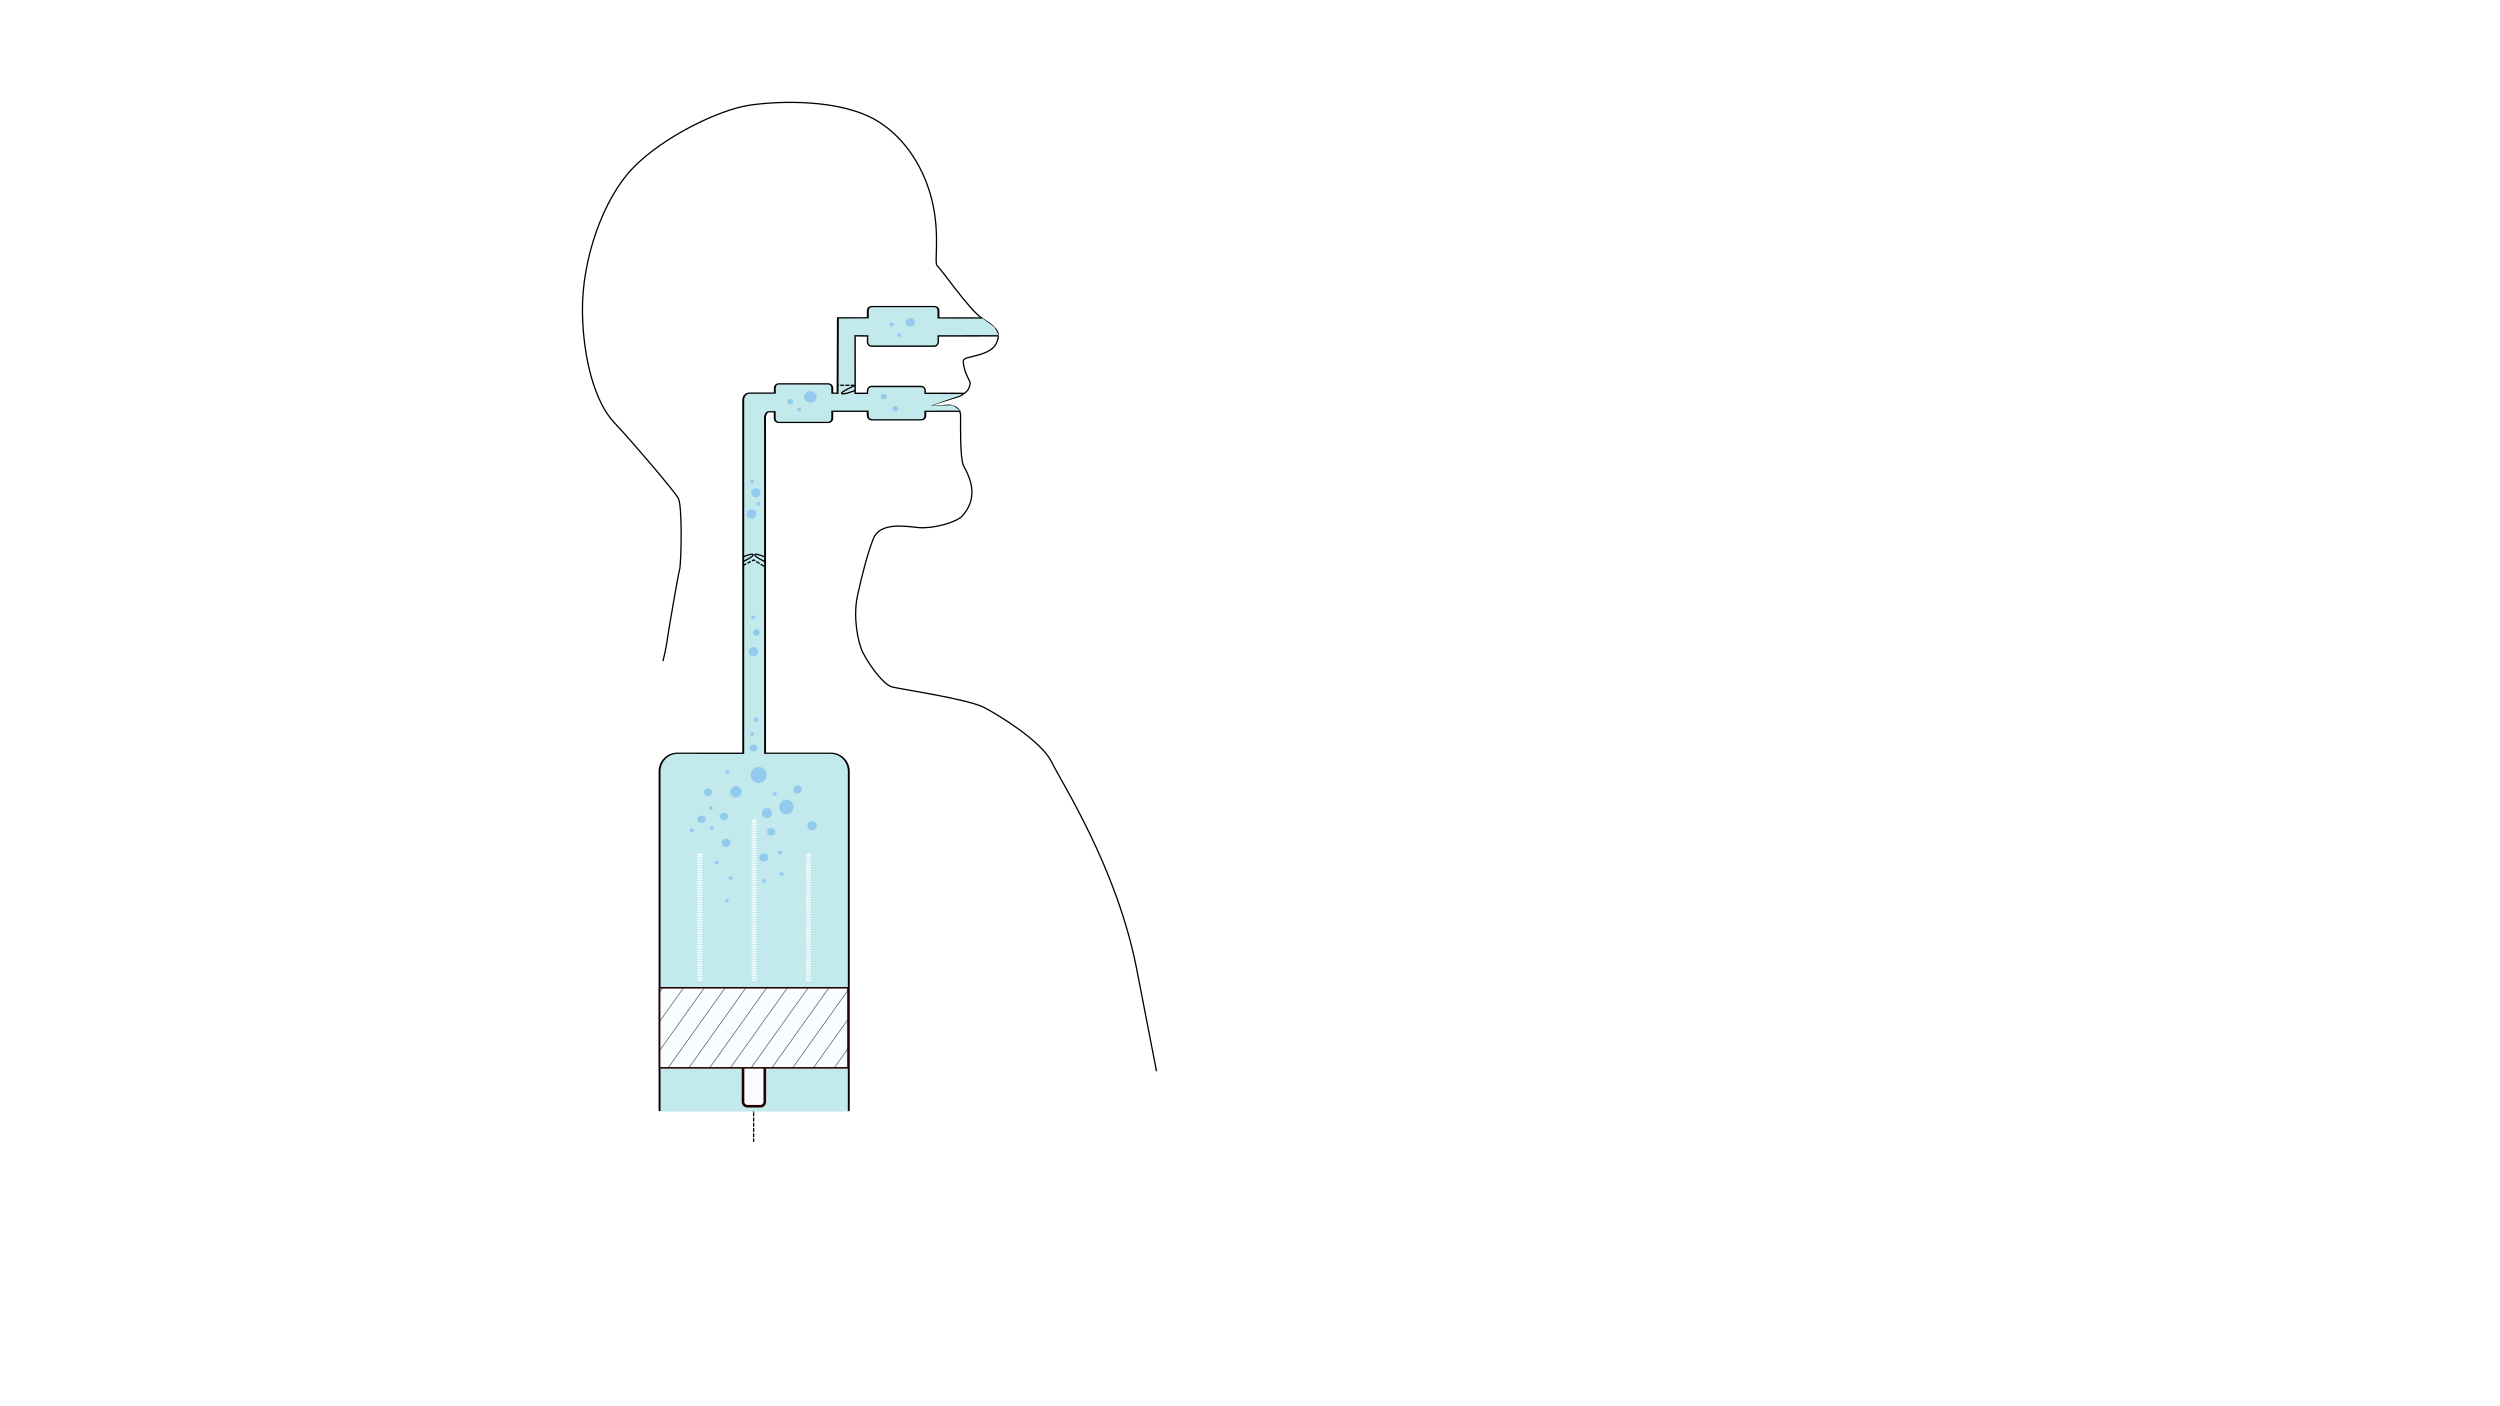 <?xml version="1.0" encoding="UTF-8" standalone="no"?>
<!-- Created with Inkscape (http://www.inkscape.org/) -->

<svg
   xmlns:osb="http://www.openswatchbook.org/uri/2009/osb"
   xmlns:dc="http://purl.org/dc/elements/1.1/"
   xmlns:cc="http://creativecommons.org/ns#"
   xmlns:rdf="http://www.w3.org/1999/02/22-rdf-syntax-ns#"
   xmlns:svg="http://www.w3.org/2000/svg"
   xmlns="http://www.w3.org/2000/svg"
   xmlns:xlink="http://www.w3.org/1999/xlink"
   xmlns:sodipodi="http://sodipodi.sourceforge.net/DTD/sodipodi-0.dtd"
   xmlns:inkscape="http://www.inkscape.org/namespaces/inkscape"
   version="1.1"
   id="svg911"
   width="1920"
   height="1080"
   viewBox="0 0 1920 1080"
   sodipodi:docname="tubes.svg"
   inkscape:version="0.92.3 (2405546, 2018-03-11)">
  <defs
     id="defs915">
    <marker
       inkscape:isstock="true"
       style="overflow:visible"
       id="marker1749"
       refX="0.0"
       refY="0.0"
       orient="auto"
       inkscape:stockid="EmptyTriangleOutS">
      <path
         transform="scale(0.2) translate(-3.0,0)"
         style="fill-rule:evenodd;fill:#ffffff;stroke:#ffffff;stroke-width:1pt;stroke-opacity:1"
         d="M 5.77,0.0 L -2.88,5.0 L -2.88,-5.0 L 5.77,0.0 z "
         id="path1747" />
    </marker>
    <marker
       inkscape:isstock="true"
       style="overflow:visible"
       id="marker1745"
       refX="0.0"
       refY="0.0"
       orient="auto"
       inkscape:stockid="EmptyTriangleOutS">
      <path
         transform="scale(0.2) translate(-3.0,0)"
         style="fill-rule:evenodd;fill:#ffffff;stroke:#ffffff;stroke-width:1pt;stroke-opacity:1"
         d="M 5.77,0.0 L -2.88,5.0 L -2.88,-5.0 L 5.77,0.0 z "
         id="path1743" />
    </marker>
    <marker
       inkscape:stockid="EmptyTriangleOutS"
       orient="auto"
       refY="0.0"
       refX="0.0"
       id="EmptyTriangleOutS"
       style="overflow:visible"
       inkscape:isstock="true"
       inkscape:collect="always">
      <path
         id="path1531"
         d="M 5.77,0.0 L -2.88,5.0 L -2.88,-5.0 L 5.77,0.0 z "
         style="fill-rule:evenodd;fill:#ffffff;stroke:#ffffff;stroke-width:1pt;stroke-opacity:1"
         transform="scale(0.2) translate(-3.0,0)" />
    </marker>
    <marker
       inkscape:isstock="true"
       id="marker1739"
       refX="5.0"
       refY="3.0"
       orient="auto-start-reverse"
       inkscape:stockid="ExperimentalArrow">
      <path
         style="fill:context-stroke;stroke:#000000;stroke-opacity:1"
         d="m 10,3 -10,3 0,-6 z"
         id="path1737" />
    </marker>
    <marker
       inkscape:isstock="true"
       id="marker1735"
       refX="5.0"
       refY="3.0"
       orient="auto-start-reverse"
       inkscape:stockid="ExperimentalArrow">
      <path
         style="fill:context-stroke;stroke:#000000;stroke-opacity:1"
         d="m 10,3 -10,3 0,-6 z"
         id="path1733" />
    </marker>
    <marker
       inkscape:isstock="true"
       style="overflow:visible"
       id="marker1729"
       refX="0.0"
       refY="0.0"
       orient="auto"
       inkscape:stockid="EmptyTriangleOutM">
      <path
         transform="scale(0.4) translate(-4.5,0)"
         style="fill-rule:evenodd;fill:#ffffff;stroke:#000000;stroke-width:1pt;stroke-opacity:1"
         d="M 5.77,0.0 L -2.88,5.0 L -2.88,-5.0 L 5.77,0.0 z "
         id="path1727" />
    </marker>
    <marker
       inkscape:isstock="true"
       style="overflow:visible"
       id="marker1725"
       refX="0.0"
       refY="0.0"
       orient="auto"
       inkscape:stockid="EmptyTriangleOutM">
      <path
         transform="scale(0.4) translate(-4.5,0)"
         style="fill-rule:evenodd;fill:#ffffff;stroke:#000000;stroke-width:1pt;stroke-opacity:1"
         d="M 5.77,0.0 L -2.88,5.0 L -2.88,-5.0 L 5.77,0.0 z "
         id="path1723" />
    </marker>
    <marker
       inkscape:isstock="true"
       style="overflow:visible"
       id="marker1719"
       refX="0.0"
       refY="0.0"
       orient="auto"
       inkscape:stockid="Arrow1Mstart">
      <path
         transform="scale(0.4) translate(10,0)"
         style="fill-rule:evenodd;stroke:#000000;stroke-width:1pt;stroke-opacity:1;fill:#000000;fill-opacity:1"
         d="M 0.0,0.0 L 5.0,-5.0 L -12.5,0.0 L 5.0,5.0 L 0.0,0.0 z "
         id="path1717" />
    </marker>
    <marker
       inkscape:isstock="true"
       style="overflow:visible"
       id="marker1715"
       refX="0.0"
       refY="0.0"
       orient="auto"
       inkscape:stockid="Arrow1Mstart">
      <path
         transform="scale(0.4) translate(10,0)"
         style="fill-rule:evenodd;stroke:#000000;stroke-width:1pt;stroke-opacity:1;fill:#000000;fill-opacity:1"
         d="M 0.0,0.0 L 5.0,-5.0 L -12.5,0.0 L 5.0,5.0 L 0.0,0.0 z "
         id="path1713" />
    </marker>
    <marker
       inkscape:isstock="true"
       style="overflow:visible"
       id="marker1708"
       refX="0.0"
       refY="0.0"
       orient="auto"
       inkscape:stockid="Tail">
      <g
         style="stroke:#000000;stroke-opacity:1;fill:#000000;fill-opacity:1"
         transform="scale(-1.2)"
         id="g1706">
        <path
           style="fill:#000000;fill-rule:evenodd;stroke:#000000;stroke-width:0.8;stroke-linecap:round;stroke-opacity:1;fill-opacity:1"
           d="M -3.805,-3.959 L 0.544,0"
           id="path1694" />
        <path
           style="fill:#000000;fill-rule:evenodd;stroke:#000000;stroke-width:0.8;stroke-linecap:round;stroke-opacity:1;fill-opacity:1"
           d="M -1.287,-3.959 L 3.062,0"
           id="path1696" />
        <path
           style="fill:#000000;fill-rule:evenodd;stroke:#000000;stroke-width:0.8;stroke-linecap:round;stroke-opacity:1;fill-opacity:1"
           d="M 1.305,-3.959 L 5.654,0"
           id="path1698" />
        <path
           style="fill:#000000;fill-rule:evenodd;stroke:#000000;stroke-width:0.8;stroke-linecap:round;stroke-opacity:1;fill-opacity:1"
           d="M -3.805,4.178 L 0.544,0.22"
           id="path1700" />
        <path
           style="fill:#000000;fill-rule:evenodd;stroke:#000000;stroke-width:0.8;stroke-linecap:round;stroke-opacity:1;fill-opacity:1"
           d="M -1.287,4.178 L 3.062,0.22"
           id="path1702" />
        <path
           style="fill:#000000;fill-rule:evenodd;stroke:#000000;stroke-width:0.8;stroke-linecap:round;stroke-opacity:1;fill-opacity:1"
           d="M 1.305,4.178 L 5.654,0.22"
           id="path1704" />
      </g>
    </marker>
    <marker
       inkscape:isstock="true"
       style="overflow:visible"
       id="marker1660"
       refX="0.0"
       refY="0.0"
       orient="auto"
       inkscape:stockid="Tail">
      <g
         style="stroke:#000000;stroke-opacity:1;fill:#000000;fill-opacity:1"
         transform="scale(-1.2)"
         id="g1658">
        <path
           style="fill:#000000;fill-rule:evenodd;stroke:#000000;stroke-width:0.8;stroke-linecap:round;stroke-opacity:1;fill-opacity:1"
           d="M -3.805,-3.959 L 0.544,0"
           id="path1646" />
        <path
           style="fill:#000000;fill-rule:evenodd;stroke:#000000;stroke-width:0.8;stroke-linecap:round;stroke-opacity:1;fill-opacity:1"
           d="M -1.287,-3.959 L 3.062,0"
           id="path1648" />
        <path
           style="fill:#000000;fill-rule:evenodd;stroke:#000000;stroke-width:0.8;stroke-linecap:round;stroke-opacity:1;fill-opacity:1"
           d="M 1.305,-3.959 L 5.654,0"
           id="path1650" />
        <path
           style="fill:#000000;fill-rule:evenodd;stroke:#000000;stroke-width:0.8;stroke-linecap:round;stroke-opacity:1;fill-opacity:1"
           d="M -3.805,4.178 L 0.544,0.22"
           id="path1652" />
        <path
           style="fill:#000000;fill-rule:evenodd;stroke:#000000;stroke-width:0.8;stroke-linecap:round;stroke-opacity:1;fill-opacity:1"
           d="M -1.287,4.178 L 3.062,0.22"
           id="path1654" />
        <path
           style="fill:#000000;fill-rule:evenodd;stroke:#000000;stroke-width:0.8;stroke-linecap:round;stroke-opacity:1;fill-opacity:1"
           d="M 1.305,4.178 L 5.654,0.22"
           id="path1656" />
      </g>
    </marker>
    <marker
       inkscape:isstock="true"
       style="overflow:visible;"
       id="marker1636"
       refX="0.0"
       refY="0.0"
       orient="auto"
       inkscape:stockid="Arrow1Send">
      <path
         transform="scale(0.2) rotate(180) translate(6,0)"
         style="fill-rule:evenodd;stroke:#000000;stroke-width:1pt;stroke-opacity:1;fill:#000000;fill-opacity:1"
         d="M 0.0,0.0 L 5.0,-5.0 L -12.5,0.0 L 5.0,5.0 L 0.0,0.0 z "
         id="path1634" />
    </marker>
    <marker
       inkscape:isstock="true"
       style="overflow:visible;"
       id="marker1632"
       refX="0.0"
       refY="0.0"
       orient="auto"
       inkscape:stockid="Arrow1Send">
      <path
         transform="scale(0.2) rotate(180) translate(6,0)"
         style="fill-rule:evenodd;stroke:#000000;stroke-width:1pt;stroke-opacity:1;fill:#000000;fill-opacity:1"
         d="M 0.0,0.0 L 5.0,-5.0 L -12.5,0.0 L 5.0,5.0 L 0.0,0.0 z "
         id="path1630" />
    </marker>
    <marker
       inkscape:stockid="Arrow1Send"
       orient="auto"
       refY="0.0"
       refX="0.0"
       id="Arrow1Send"
       style="overflow:visible;"
       inkscape:isstock="true">
      <path
         id="path7194"
         d="M 0.0,0.0 L 5.0,-5.0 L -12.5,0.0 L 5.0,5.0 L 0.0,0.0 z "
         style="fill-rule:evenodd;stroke:#000000;stroke-width:1pt;stroke-opacity:1;fill:#000000;fill-opacity:1"
         transform="scale(0.2) rotate(180) translate(6,0)" />
    </marker>
    <marker
       inkscape:isstock="true"
       style="overflow:visible"
       id="marker8088"
       refX="0.0"
       refY="0.0"
       orient="auto"
       inkscape:stockid="Arrow1Mstart">
      <path
         transform="scale(0.4) translate(10,0)"
         style="fill-rule:evenodd;stroke:#000000;stroke-width:1pt;stroke-opacity:1;fill:#000000;fill-opacity:1"
         d="M 0.0,0.0 L 5.0,-5.0 L -12.5,0.0 L 5.0,5.0 L 0.0,0.0 z "
         id="path8086" />
    </marker>
    <marker
       inkscape:stockid="Arrow1Sstart"
       orient="auto"
       refY="0.0"
       refX="0.0"
       id="Arrow1Sstart"
       style="overflow:visible"
       inkscape:isstock="true">
      <path
         id="path7191"
         d="M 0.0,0.0 L 5.0,-5.0 L -12.5,0.0 L 5.0,5.0 L 0.0,0.0 z "
         style="fill-rule:evenodd;stroke:#000000;stroke-width:1pt;stroke-opacity:1;fill:#000000;fill-opacity:1"
         transform="scale(0.2) translate(6,0)" />
    </marker>
    <marker
       inkscape:stockid="Arrow1Mstart"
       orient="auto"
       refY="0.0"
       refX="0.0"
       id="marker7907"
       style="overflow:visible"
       inkscape:isstock="true"
       inkscape:collect="always">
      <path
         id="path7905"
         d="M 0.0,0.0 L 5.0,-5.0 L -12.5,0.0 L 5.0,5.0 L 0.0,0.0 z "
         style="fill-rule:evenodd;stroke:#000000;stroke-width:1pt;stroke-opacity:1;fill:#000000;fill-opacity:1"
         transform="scale(0.4) translate(10,0)" />
    </marker>
    <marker
       inkscape:stockid="Arrow1Mstart"
       orient="auto"
       refY="0.0"
       refX="0.0"
       id="Arrow1Mstart"
       style="overflow:visible"
       inkscape:isstock="true">
      <path
         id="path7185"
         d="M 0.0,0.0 L 5.0,-5.0 L -12.5,0.0 L 5.0,5.0 L 0.0,0.0 z "
         style="fill-rule:evenodd;stroke:#000000;stroke-width:1pt;stroke-opacity:1;fill:#000000;fill-opacity:1"
         transform="scale(0.4) translate(10,0)" />
    </marker>
    <marker
       inkscape:stockid="Arrow1Lend"
       orient="auto"
       refY="0.0"
       refX="0.0"
       id="Arrow1Lend"
       style="overflow:visible;"
       inkscape:isstock="true">
      <path
         id="path7182"
         d="M 0.0,0.0 L 5.0,-5.0 L -12.5,0.0 L 5.0,5.0 L 0.0,0.0 z "
         style="fill-rule:evenodd;stroke:#000000;stroke-width:1pt;stroke-opacity:1;fill:#000000;fill-opacity:1"
         transform="scale(0.8) rotate(180) translate(12.5,0)" />
    </marker>
    <marker
       inkscape:stockid="DotL"
       orient="auto"
       refY="0.0"
       refX="0.0"
       id="DotL"
       style="overflow:visible"
       inkscape:isstock="true">
      <path
         id="path7240"
         d="M -2.5,-1.0 C -2.5,1.76 -4.74,4.0 -7.5,4.0 C -10.26,4.0 -12.5,1.76 -12.5,-1.0 C -12.5,-3.76 -10.26,-6.0 -7.5,-6.0 C -4.74,-6.0 -2.5,-3.76 -2.5,-1.0 z "
         style="fill-rule:evenodd;stroke:#000000;stroke-width:1pt;stroke-opacity:1;fill:#000000;fill-opacity:1"
         transform="scale(0.8) translate(7.4, 1)" />
    </marker>
    <marker
       inkscape:stockid="Arrow1Mend"
       orient="auto"
       refY="0.0"
       refX="0.0"
       id="Arrow1Mend"
       style="overflow:visible;"
       inkscape:isstock="true">
      <path
         id="path7188"
         d="M 0.0,0.0 L 5.0,-5.0 L -12.5,0.0 L 5.0,5.0 L 0.0,0.0 z "
         style="fill-rule:evenodd;stroke:#000000;stroke-width:1pt;stroke-opacity:1;fill:#000000;fill-opacity:1"
         transform="scale(0.4) rotate(180) translate(10,0)" />
    </marker>
    <marker
       inkscape:stockid="Arrow1Lstart"
       orient="auto"
       refY="0.0"
       refX="0.0"
       id="marker7457"
       style="overflow:visible"
       inkscape:isstock="true">
      <path
         id="path7455"
         d="M 0.0,0.0 L 5.0,-5.0 L -12.5,0.0 L 5.0,5.0 L 0.0,0.0 z "
         style="fill-rule:evenodd;stroke:#000000;stroke-width:1pt;stroke-opacity:1;fill:#000000;fill-opacity:1"
         transform="scale(0.8) translate(12.5,0)" />
    </marker>
    <marker
       inkscape:stockid="Arrow1Lstart"
       orient="auto"
       refY="0.0"
       refX="0.0"
       id="Arrow1Lstart"
       style="overflow:visible"
       inkscape:isstock="true">
      <path
         id="path7179"
         d="M 0.0,0.0 L 5.0,-5.0 L -12.5,0.0 L 5.0,5.0 L 0.0,0.0 z "
         style="fill-rule:evenodd;stroke:#000000;stroke-width:1pt;stroke-opacity:1;fill:#000000;fill-opacity:1"
         transform="scale(0.8) translate(12.5,0)" />
    </marker>
    <linearGradient
       id="linearGradient6862"
       osb:paint="solid">
      <stop
         style="stop-color:#000000;stop-opacity:1;"
         offset="0"
         id="stop6860" />
    </linearGradient>
    <pattern
       inkscape:collect="always"
       xlink:href="#Strips1_1"
       id="pattern6843"
       patternTransform="matrix(10,0,0,10,120.48,-712.858)" />
    <pattern
       inkscape:stockid="Stripes 1:1"
       id="Strips1_1"
       patternTransform="translate(0,0) scale(10,10)"
       height="1"
       width="2"
       patternUnits="userSpaceOnUse"
       inkscape:collect="always">
      <rect
         id="rect6125"
         height="2"
         width="1"
         y="-0.5"
         x="0"
         style="fill:black;stroke:none" />
    </pattern>
    <clipPath
       clipPathUnits="userSpaceOnUse"
       id="clipPath6847">
      <rect
         style="fill:none;fill-opacity:1;stroke:#c80000;stroke-width:1.134;stroke-miterlimit:3.8;stroke-dasharray:none;stroke-dashoffset:0;stroke-opacity:1"
         id="rect6849"
         width="428"
         height="438"
         x="724"
         y="298"
         transform="rotate(-38.903)" />
    </clipPath>
    <pattern
       patternUnits="userSpaceOnUse"
       width="428"
       height="438"
       patternTransform="translate(724,298)"
       id="pattern6851">
      <rect
         clip-path="url(#clipPath6847)"
         transform="rotate(38.903,59.898,-1174.015)"
         ry="0"
         y="-496.858"
         x="704.48"
         height="622"
         width="730"
         id="rect5407"
         style="fill:url(#pattern6843);fill-opacity:1;stroke:#c80000;stroke-width:1.134;stroke-miterlimit:3.8;stroke-dasharray:none;stroke-dashoffset:0;stroke-opacity:1" />
    </pattern>
    <clipPath
       clipPathUnits="userSpaceOnUse"
       id="clipPath6954">
      <rect
         style="fill:none;fill-opacity:1;stroke:#260000;stroke-width:1.2;stroke-miterlimit:4;stroke-dasharray:none;stroke-dashoffset:0;stroke-opacity:1"
         id="rect6956"
         width="600"
         height="348"
         x="102.809"
         y="671.958"
         ry="0.5"
         transform="rotate(-30)" />
    </clipPath>
    <pattern
       inkscape:collect="always"
       xlink:href="#pattern6970"
       id="pattern6999"
       patternTransform="matrix(0.273,0.052,-0.064,0.341,565.688,916.975)" />
    <pattern
       patternUnits="userSpaceOnUse"
       width="600"
       height="348"
       patternTransform="translate(168,164)"
       id="pattern6970">
      <g
         clip-path="url(#clipPath6954-9)"
         transform="rotate(30,1202.486,-527.823)"
         id="g6948-9">
        <rect
           style="fill:none;fill-opacity:1;stroke:#260000;stroke-width:1.134;stroke-miterlimit:3.8;stroke-dasharray:none;stroke-dashoffset:0;stroke-opacity:1"
           id="rect6900-2"
           width="691.55"
           height="602.455"
           x="428.406"
           y="230.058"
           ry="0.5" />
        <path
           style="fill:none;stroke:#000000;stroke-width:1.2;stroke-linecap:butt;stroke-linejoin:miter;stroke-miterlimit:4;stroke-dasharray:none;stroke-opacity:1"
           d="m 462.448,228.643 -1.414,602.455"
           id="path6902-0"
           inkscape:connector-curvature="0" />
        <path
           style="fill:none;stroke:#000000;stroke-width:1.2;stroke-linecap:butt;stroke-linejoin:miter;stroke-miterlimit:4;stroke-dasharray:none;stroke-opacity:1"
           d="M 506.996,230.058 V 832.513"
           id="path6904-2"
           inkscape:connector-curvature="0" />
        <path
           style="fill:none;stroke:#000000;stroke-width:1.2;stroke-linecap:butt;stroke-linejoin:miter;stroke-miterlimit:4;stroke-dasharray:none;stroke-opacity:1"
           d="M 551.543,231.472 V 831.098"
           id="path6906-3"
           inkscape:connector-curvature="0" />
        <path
           style="fill:none;stroke:#000000;stroke-width:1.2;stroke-linecap:butt;stroke-linejoin:miter;stroke-miterlimit:4;stroke-dasharray:none;stroke-opacity:1"
           d="M 596.091,230.058 V 832.755"
           id="path6908-7"
           inkscape:connector-curvature="0"
           sodipodi:nodetypes="cc" />
        <path
           style="fill:none;stroke:#000000;stroke-width:1.2;stroke-linecap:butt;stroke-linejoin:miter;stroke-miterlimit:4;stroke-dasharray:none;stroke-opacity:1"
           d="m 640.639,230.729 v 601.783"
           id="path6910-5"
           inkscape:connector-curvature="0"
           sodipodi:nodetypes="cc" />
        <path
           style="fill:none;stroke:#000000;stroke-width:1.2;stroke-linecap:butt;stroke-linejoin:miter;stroke-miterlimit:4;stroke-dasharray:none;stroke-opacity:1"
           d="M 685.187,229.472 V 832.598"
           id="path6912-9"
           inkscape:connector-curvature="0"
           sodipodi:nodetypes="cc" />
        <path
           style="fill:none;stroke:#000000;stroke-width:1.2;stroke-linecap:butt;stroke-linejoin:miter;stroke-miterlimit:4;stroke-dasharray:none;stroke-opacity:1"
           d="M 729.734,230.058 V 831.806"
           id="path6914-2"
           inkscape:connector-curvature="0"
           sodipodi:nodetypes="cc" />
        <path
           style="fill:none;stroke:#000000;stroke-width:1.2;stroke-linecap:butt;stroke-linejoin:miter;stroke-miterlimit:4;stroke-dasharray:none;stroke-opacity:1"
           d="M 774.282,230.058 V 832.184"
           id="path6916-2"
           inkscape:connector-curvature="0"
           sodipodi:nodetypes="cc" />
        <path
           style="fill:none;stroke:#000000;stroke-width:1.2;stroke-linecap:butt;stroke-linejoin:miter;stroke-miterlimit:4;stroke-dasharray:none;stroke-opacity:1"
           d="M 818.83,229.815 V 832.177"
           id="path6918-8"
           inkscape:connector-curvature="0"
           sodipodi:nodetypes="cc" />
        <path
           style="fill:none;stroke:#000000;stroke-width:1.2;stroke-linecap:butt;stroke-linejoin:miter;stroke-miterlimit:4;stroke-dasharray:none;stroke-opacity:1"
           d="M 863.377,229.729 V 829.684"
           id="path6920-9"
           inkscape:connector-curvature="0"
           sodipodi:nodetypes="cc" />
        <path
           style="fill:none;stroke:#000000;stroke-width:1.2;stroke-linecap:butt;stroke-linejoin:miter;stroke-miterlimit:4;stroke-dasharray:none;stroke-opacity:1"
           d="M 907.925,229.487 V 832.513"
           id="path6922-7"
           inkscape:connector-curvature="0"
           sodipodi:nodetypes="cc" />
        <path
           style="fill:none;stroke:#000000;stroke-width:1.2;stroke-linecap:butt;stroke-linejoin:miter;stroke-miterlimit:4;stroke-dasharray:none;stroke-opacity:1"
           d="M 952.473,230.229 V 833.241"
           id="path6924-3"
           inkscape:connector-curvature="0"
           sodipodi:nodetypes="cc" />
        <path
           style="fill:none;stroke:#000000;stroke-width:1.2;stroke-linecap:butt;stroke-linejoin:miter;stroke-miterlimit:4;stroke-dasharray:none;stroke-opacity:1"
           d="M 997.021,230.315 V 832.755"
           id="path6926-6"
           inkscape:connector-curvature="0"
           sodipodi:nodetypes="cc" />
        <path
           style="fill:none;stroke:#000000;stroke-width:1.2;stroke-linecap:butt;stroke-linejoin:miter;stroke-miterlimit:4;stroke-dasharray:none;stroke-opacity:1"
           d="M 1041.568,229.815 V 832.169"
           id="path6928-1"
           inkscape:connector-curvature="0"
           sodipodi:nodetypes="cc" />
        <path
           style="fill:none;stroke:#000000;stroke-width:1.2;stroke-linecap:butt;stroke-linejoin:miter;stroke-miterlimit:4;stroke-dasharray:none;stroke-opacity:1"
           d="M 1086.116,231.143 V 832.755"
           id="path6930-2"
           inkscape:connector-curvature="0"
           sodipodi:nodetypes="cc" />
      </g>
    </pattern>
    <clipPath
       clipPathUnits="userSpaceOnUse"
       id="clipPath6954-9">
      <rect
         style="fill:none;fill-opacity:1;stroke:#260000;stroke-width:1.2;stroke-miterlimit:4;stroke-dasharray:none;stroke-dashoffset:0;stroke-opacity:1"
         id="rect6956-3"
         width="600"
         height="348"
         x="102.809"
         y="671.958"
         ry="0.5"
         transform="rotate(-30)" />
    </clipPath>
    <marker
       inkscape:stockid="Arrow1Send"
       orient="auto"
       refY="0"
       refX="0"
       id="Arrow1Send-3"
       style="overflow:visible"
       inkscape:isstock="true">
      <path
         inkscape:connector-curvature="0"
         id="path7194-7"
         d="M 0,0 5,-5 -12.5,0 5,5 Z"
         style="fill:#ffffff;fill-opacity:1;fill-rule:evenodd;stroke:#ffffff;stroke-width:1pt;stroke-opacity:1"
         transform="matrix(-0.2,0,0,-0.2,-1.2,0)" />
    </marker>
    <marker
       inkscape:stockid="Arrow1Send"
       orient="auto"
       refY="0"
       refX="0"
       id="Arrow1Send-4"
       style="overflow:visible"
       inkscape:isstock="true">
      <path
         inkscape:connector-curvature="0"
         id="path7194-5"
         d="M 0,0 5,-5 -12.5,0 5,5 Z"
         style="fill:#93cbee;fill-opacity:1;fill-rule:evenodd;stroke:#ffffff;stroke-width:1pt;stroke-opacity:1"
         transform="matrix(-0.2,0,0,-0.2,-1.2,0)" />
    </marker>
    <marker
       inkscape:stockid="Arrow1Send"
       orient="auto"
       refY="0"
       refX="0"
       id="Arrow1Send-5"
       style="overflow:visible"
       inkscape:isstock="true">
      <path
         inkscape:connector-curvature="0"
         id="path7194-4"
         d="M 0,0 5,-5 -12.5,0 5,5 Z"
         style="fill:#000000;fill-opacity:1;fill-rule:evenodd;stroke:#000000;stroke-width:1pt;stroke-opacity:1"
         transform="matrix(-0.2,0,0,-0.2,-1.2,0)" />
    </marker>
    <marker
       inkscape:stockid="Arrow1Send"
       orient="auto"
       refY="0"
       refX="0"
       id="Arrow1Send-3-4"
       style="overflow:visible"
       inkscape:isstock="true">
      <path
         inkscape:connector-curvature="0"
         id="path7194-7-4"
         d="M 0,0 5,-5 -12.5,0 5,5 Z"
         style="fill:#000000;fill-opacity:1;fill-rule:evenodd;stroke:#000000;stroke-width:1pt;stroke-opacity:1"
         transform="matrix(-0.2,0,0,-0.2,-1.2,0)" />
    </marker>
    <marker
       inkscape:stockid="Arrow1Send"
       orient="auto"
       refY="0"
       refX="0"
       id="Arrow1Send-3-0"
       style="overflow:visible"
       inkscape:isstock="true">
      <path
         inkscape:connector-curvature="0"
         id="path7194-7-7"
         d="M 0,0 5,-5 -12.5,0 5,5 Z"
         style="fill:#93cbee;fill-opacity:1;fill-rule:evenodd;stroke:#ffffff;stroke-width:1pt;stroke-opacity:1"
         transform="matrix(-0.2,0,0,-0.2,-1.2,0)" />
    </marker>
    <marker
       inkscape:stockid="Arrow1Send"
       orient="auto"
       refY="0"
       refX="0"
       id="Arrow1Send-4-8"
       style="overflow:visible"
       inkscape:isstock="true">
      <path
         inkscape:connector-curvature="0"
         id="path7194-5-4"
         d="M 0,0 5,-5 -12.5,0 5,5 Z"
         style="fill:#ffffff;fill-opacity:1;fill-rule:evenodd;stroke:#ffffff;stroke-width:1pt;stroke-opacity:1"
         transform="matrix(-0.2,0,0,-0.2,-1.2,0)" />
    </marker>
  </defs>
  <sodipodi:namedview
     pagecolor="#ffffff"
     bordercolor="#666666"
     borderopacity="1"
     objecttolerance="10"
     gridtolerance="10"
     guidetolerance="10"
     inkscape:pageopacity="0"
     inkscape:pageshadow="2"
     inkscape:window-width="1920"
     inkscape:window-height="1032"
     id="namedview913"
     showgrid="false"
     inkscape:zoom="1"
     inkscape:cx="583.089"
     inkscape:cy="590.0069"
     inkscape:window-x="0"
     inkscape:window-y="24"
     inkscape:window-maximized="1"
     inkscape:current-layer="layer3"
     inkscape:snap-global="false" />
  <g
     inkscape:groupmode="layer"
     id="layer3"
     inkscape:label="Layer 3"
     style="display:inline">
    <g
       id="g2535"
       transform="translate(9.899,138.593)"
       inkscape:export-xdpi="96"
       inkscape:export-ydpi="96">
      <path
         sodipodi:nodetypes="csscsszsassscssccscsccsszzsscsc"
         inkscape:connector-curvature="0"
         id="path1464"
         d="m 499.238,369.18 c 0,0 2.65,-10.39 3.71,-19.015 0.427,-3.473 7.953,-47.467 9.119,-51.55 1.166,-4.082 2.333,-48.987 -1.166,-54.819 -3.499,-5.832 -34.99,-42.993 -48.987,-57.735 -15.081,-15.884 -24.003,-49.594 -24.494,-85.144 -0.552,-40.032 15.746,-86.894 39.073,-110.804 23.327,-23.91 65.899,-44.322 88.643,-47.821 22.744,-3.499 70.768,-5.182 99.141,12.247 21.369,13.127 36.151,36.776 41.983,62.436 5.832,25.66 1.173,46.619 3.505,48.369 2.333,1.75 25.052,34.1 33.924,40.033 8.713,5.826 14.892,9.779 12.73,16.535 -1.75,7.581 -8.239,10.6 -18.185,12.965 -9.095,2.163 -9.128,1.977 -7.681,8.648 1.302,6.003 4.218,9.779 4.665,12.076 -0.708,4.273 -1.415,6.48 -7.958,10.05 0,0 -18.953,5.832 -22.452,6.998 -3.499,1.166 7.29,0.583 12.538,0 5.249,-0.583 10.497,2.333 10.497,8.165 0,5.832 -0.583,32.658 2.333,38.49 7.585,13.341 9.787,26.332 -1.166,38.49 -4.73,4.942 -22.744,9.914 -33.824,8.748 -11.081,-1.166 -29.414,-3.989 -34.408,8.677 -4.395,11.145 -9.061,29.306 -12.247,44.322 -3.186,15.016 -10e-5,35.062 4.665,43.809 4.665,8.748 15.163,23.91 22.161,25.66 6.998,1.75 58.318,9.331 70.565,15.746 12.247,6.415 44.322,26.243 51.903,41.989 7.581,15.746 50.154,81.062 65.316,159.208 l 15.163,78.146"
         style="display:inline;fill:none;fill-opacity:1;stroke:#000000;stroke-width:1px;stroke-linecap:butt;stroke-linejoin:miter;stroke-opacity:1" />
      <g
         id="g2462">
        <g
           id="g2250"
           transform="translate(-320,6)">
          <g
             id="g8319"
             transform="translate(-117.945,-170.233)">
            <g
               transform="translate(-201.762,68.277)"
               style="display:inline"
               id="g7151-4">
              <path
                 inkscape:connector-curvature="0"
                 id="path5208-3-6-0-5"
                 d="m 1281.956,550.148 c 0,-7.682 -6.184,-13.864 -13.866,-13.866 l -50.393,-0.013 c -0.012,-90.257 0.01,-152.796 -0.017,-243.344 l -0.049,-14.067 c 0,-2.676 1.333,-4.838 2.99,-4.83 l 4.456,0.022 v 5.028 c 0,1.742 1.402,3.144 3.144,3.144 h 37.906 c 1.742,0 3.139,-1.402 3.144,-3.144 l 0.018,-5.439 h 17.159 l 8.402,-2.7e-4 1.563,2.7e-4 0.149,3.439 c 0.075,1.74 1.402,3.144 3.144,3.144 h 37.906 c 1.742,0 3.152,-1.402 3.144,-3.144 l -0.016,-3.4 26.33,-0.928 -5.48,-4.096 -16.951,0.283 23.094,-8.222 0.564,-1.127 -27.464,0.278 -0.078,-2.111 c 0,-1.742 -1.402,-3.144 -3.144,-3.144 h -37.906 c -1.742,0 -3.032,1.406 -3.144,3.144 l -0.137,2.118 h -9.392 l -0.05,-44.159 9.579,0.062 -2e-4,4.721 c -10e-5,1.742 1.402,3.144 3.144,3.144 h 47.982 c 1.742,0 3.132,-1.402 3.144,-3.144 l 0.034,-4.721 46.252,-0.164 -3.517,-6.858 -9.414,-7.031 -33.346,0.224 -0.01,-5.574 c 0,-1.742 -1.403,-3.144 -3.144,-3.144 h -47.982 c -1.742,0 -3.144,1.402 -3.144,3.144 l 2e-4,5.514 -22.97,0.031 -0.246,57.859 -4.074,-0.065 -10e-4,-0.214 v -3.744 c 0,-1.742 -1.402,-3.144 -3.144,-3.144 h -37.906 c -1.742,0 -3.051,1.402 -3.051,3.144 l -0.043,3.931 -2.043,0.026 -10.421,10e-4 -6.917,10e-4 c -2.676,4.5e-4 -4.83,2.331 -4.837,5.219 l 0.01,271.383 -50.393,-0.033 c -7.682,-0.005 -13.866,6.184 -13.866,13.866 l -0.344,260.928 h 145.47 z"
                 style="display:inline;fill:#c2eaec;fill-opacity:1;stroke:none;stroke-width:1.209px;stroke-linecap:butt;stroke-linejoin:miter;stroke-opacity:1"
                 sodipodi:nodetypes="cssssccccsssssssccssccccssccsccccccccccccccssssccccssssccccccsssscc" />
            </g>
            <g
               style="display:inline"
               id="g8185">
              <path
                 sodipodi:nodetypes="cc"
                 inkscape:connector-curvature="0"
                 id="path7177"
                 d="m 1006.832,879.977 v 22.627"
                 style="fill:none;stroke:#000000;stroke-width:1;stroke-linecap:butt;stroke-linejoin:miter;stroke-miterlimit:3.9;stroke-dasharray:3, 1;stroke-dashoffset:0;stroke-opacity:1;marker-start:url(#marker7907)" />
              <path
                 sodipodi:nodetypes="cc"
                 inkscape:connector-curvature="0"
                 id="path8057"
                 d="m 998.476,460.117 8.515,-4.513"
                 style="fill:none;stroke:#000000;stroke-width:1;stroke-linecap:butt;stroke-linejoin:miter;stroke-miterlimit:4;stroke-dasharray:3, 1;stroke-dashoffset:0;stroke-opacity:1" />
              <path
                 sodipodi:nodetypes="cc"
                 inkscape:connector-curvature="0"
                 id="path8057-8"
                 d="m 1014.804,460.566 -8.175,-5.104"
                 style="display:inline;fill:none;stroke:#000000;stroke-width:1;stroke-linecap:butt;stroke-linejoin:miter;stroke-miterlimit:4;stroke-dasharray:3, 1;stroke-dashoffset:0;stroke-opacity:1" />
              <path
                 inkscape:connector-curvature="0"
                 id="path8173"
                 d="m 1084.348,321.54 h -12.905"
                 style="fill:none;stroke:#000000;stroke-width:1;stroke-linecap:butt;stroke-linejoin:miter;stroke-miterlimit:4;stroke-dasharray:3, 1;stroke-dashoffset:0;stroke-opacity:1" />
            </g>
            <path
               style="display:inline;fill:none;stroke:#000000;stroke-width:1px;stroke-linecap:butt;stroke-linejoin:miter;stroke-opacity:1"
               d="m 1084.713,321.65 c 0,0 -11.53,5.098 -10.284,6.268 1.246,1.17 10.467,-2.437 10.467,-2.437"
               id="path7086"
               inkscape:connector-curvature="0"
               sodipodi:nodetypes="ccc" />
            <path
               style="display:inline;fill:none;stroke:#000000;stroke-width:1px;stroke-linecap:butt;stroke-linejoin:miter;stroke-opacity:1"
               d="m 1016.015,453.576 c 0,0 -8.196,-3.536 -8.232,-1.828 -0.036,1.708 7.698,5.168 7.698,5.168"
               id="path7086-1"
               inkscape:connector-curvature="0"
               sodipodi:nodetypes="csc" />
            <path
               style="display:inline;fill:none;stroke:#000000;stroke-width:1px;stroke-linecap:butt;stroke-linejoin:miter;stroke-opacity:1"
               d="m 998.233,453.534 c 0,0 8.196,-3.536 8.232,-1.828 0.036,1.708 -7.698,5.168 -7.698,5.168"
               id="path7086-1-7"
               inkscape:connector-curvature="0"
               sodipodi:nodetypes="csc" />
            <g
               id="g7151">
              <path
                 sodipodi:nodetypes="scssssccccsssssssccssccssccsccccccccccccsssscc"
                 style="display:inline;fill:none;stroke:#000000;stroke-width:1px;stroke-linecap:butt;stroke-linejoin:miter;stroke-opacity:1"
                 d="m 857.657,437.248 -18.466,0.044 0.011,3.4 c 0.005,1.742 -0.959,3.144 -2.151,3.144 h -25.931 c -1.192,0 -2.099,-1.404 -2.151,-3.144 l -0.102,-3.439 -1.069,-2.7e-4 -5.748,2.7e-4 h -11.739 l -0.012,5.439 c -0.004,1.742 -0.959,3.144 -2.151,3.144 h -25.931 c -1.192,0 -2.151,-1.402 -2.151,-3.144 l 10e-6,-5.028 -3.049,-0.022 c -1.133,-0.008 -2.045,2.154 -2.045,4.83 l 0.034,14.067 c 0.019,90.548 0.004,153.087 0.012,243.344 l 34.474,0.013 c 5.255,0.002 9.486,6.184 9.486,13.866 v 260.928 m -99.398,0 V 713.762 c 0,-7.682 4.231,-13.871 9.486,-13.866 l 34.474,0.033 -0.005,-271.383 c 0.005,-2.888 1.478,-5.218 3.309,-5.219 l 4.732,-10e-4 7.129,-10e-4 1.398,-0.026 0.029,-3.931 c 0,-1.742 0.895,-3.144 2.087,-3.144 h 25.931 c 1.192,0 2.151,1.402 2.151,3.144 v 3.744 l 7.3e-4,0.214 2.787,0.065 0.168,-57.859 15.714,-0.031 -1.3e-4,-5.514 c -4e-5,-1.742 0.959,-3.144 2.151,-3.144 h 32.824 c 1.192,0 2.15,1.402 2.151,3.144 l 0.005,5.574 22.873,0.041"
                 id="path5208-3-6-0"
                 inkscape:connector-curvature="0"
                 transform="matrix(1.462,0,0,1,-88.2,-95.772)" />
              <path
                 sodipodi:nodetypes="ccssssccccsssscc"
                 inkscape:connector-curvature="0"
                 id="rect5307-8"
                 d="m 1168.385,327.733 -29.776,-0.026 -0.078,-2.111 c 0,-1.742 -1.402,-3.144 -3.144,-3.144 h -37.906 c -1.742,0 -3.032,1.406 -3.144,3.144 l -0.137,2.118 h -9.392 l -0.05,-44.159 9.579,0.062 -2e-4,4.721 c -10e-5,1.742 1.402,3.144 3.144,3.144 h 47.982 c 1.742,0 3.132,-1.402 3.144,-3.144 l 0.034,-4.721 46.252,-0.047"
                 style="fill:none;fill-opacity:1;stroke:#000000;stroke-width:1.089;stroke-miterlimit:4;stroke-dasharray:none;stroke-dashoffset:0;stroke-opacity:1" />
            </g>
            <rect
               y="784.42"
               x="934.786"
               height="60.83"
               width="143.562"
               id="rect8296"
               style="fill:#f9fdff;fill-opacity:1;stroke:none;stroke-width:0.981;stroke-miterlimit:4;stroke-dasharray:2.943, 0.981;stroke-dashoffset:0;stroke-opacity:1" />
            <rect
               ry="4.243"
               y="844.18"
               x="999.142"
               height="31.466"
               width="16.971"
               id="rect8298"
               style="fill:#f9fdff;fill-opacity:1;stroke:none;stroke-width:1;stroke-miterlimit:4;stroke-dasharray:3, 1;stroke-dashoffset:0;stroke-opacity:1" />
            <rect
               style="display:inline;fill:url(#pattern6999);fill-opacity:1;stroke:#260000;stroke-width:1.2;stroke-miterlimit:4;stroke-dasharray:none;stroke-dashoffset:0;stroke-opacity:1"
               id="rect6991"
               width="144.75"
               height="61.5"
               x="934.625"
               y="784.25" />
            <path
               style="fill:none;fill-opacity:1;stroke:#260000;stroke-width:2;stroke-miterlimit:4;stroke-dasharray:none;stroke-dashoffset:0;stroke-opacity:1"
               d="m 1015.405,845.968 v 25.882 c 0,1.87 -1.505,3.375 -3.375,3.375 h -9.963 c -1.87,0 -3.375,-1.505 -3.375,-3.375 v -25.882"
               id="rect7172"
               inkscape:connector-curvature="0"
               sodipodi:nodetypes="cssssc" />
          </g>
          <g
             style="fill:#93cbee;fill-opacity:1"
             id="g2182">
            <circle
               r="3.889"
               cy="479.888"
               cx="899.094"
               id="path8340"
               style="fill:#93cbee;fill-opacity:1;stroke:none;stroke-width:1;stroke-miterlimit:4;stroke-dasharray:3, 1;stroke-dashoffset:0;stroke-opacity:1" />
            <circle
               r="6.192"
               cy="450.594"
               cx="892.754"
               id="path8344"
               style="fill:#93cbee;fill-opacity:1;stroke:none;stroke-width:0.674;stroke-miterlimit:4;stroke-dasharray:2.021, 0.674;stroke-dashoffset:0;stroke-opacity:1" />
            <circle
               r="3.182"
               cy="461.737"
               cx="922.569"
               id="path8346"
               style="fill:#93cbee;fill-opacity:1;stroke:none;stroke-width:1;stroke-miterlimit:4;stroke-dasharray:3, 1;stroke-dashoffset:0;stroke-opacity:1" />
            <circle
               r="1.768"
               cy="408.049"
               cx="890.933"
               id="path8348"
               style="fill:#93cbee;fill-opacity:1;stroke:none;stroke-width:1;stroke-miterlimit:4;stroke-dasharray:3, 1;stroke-dashoffset:0;stroke-opacity:1" />
            <ellipse
               ry="1.414"
               rx="1.538"
               cy="475.982"
               cx="856.101"
               id="path8350"
               style="fill:#93cbee;fill-opacity:1;stroke:none;stroke-width:0.82;stroke-miterlimit:4;stroke-dasharray:2.46, 0.82;stroke-dashoffset:0;stroke-opacity:1" />
            <circle
               r="4.364"
               cy="463.532"
               cx="875.302"
               id="path8352"
               style="fill:#93cbee;fill-opacity:1;stroke:none;stroke-width:0.686;stroke-miterlimit:4;stroke-dasharray:2.057, 0.686;stroke-dashoffset:0;stroke-opacity:1" />
            <circle
               r="3.536"
               cy="489.518"
               cx="933.776"
               id="path8354"
               style="fill:#93cbee;fill-opacity:1;stroke:none;stroke-width:1;stroke-miterlimit:4;stroke-dasharray:3, 1;stroke-dashoffset:0;stroke-opacity:1"
               inkscape:transform-center-x="-15.5"
               inkscape:transform-center-y="43" />
            <circle
               r="1.414"
               cy="493.061"
               cx="841.36"
               id="path8356"
               style="fill:#93cbee;fill-opacity:1;stroke:none;stroke-width:1;stroke-miterlimit:4;stroke-dasharray:3, 1;stroke-dashoffset:0;stroke-opacity:1" />
            <ellipse
               ry="1.414"
               rx="1.538"
               cy="491.197"
               cx="856.801"
               id="path8350-3"
               style="display:inline;fill:#93cbee;fill-opacity:1;stroke:none;stroke-width:0.82;stroke-miterlimit:4;stroke-dasharray:2.46, 0.82;stroke-dashoffset:0;stroke-opacity:1" />
            <ellipse
               ry="5.664"
               rx="5.538"
               cy="475.199"
               cx="914.057"
               id="path8350-6"
               style="display:inline;fill:#93cbee;fill-opacity:1;stroke:none;stroke-width:3.113;stroke-miterlimit:4;stroke-dasharray:9.34, 3.113;stroke-dashoffset:0;stroke-opacity:1" />
            <ellipse
               ry="1.414"
               rx="1.538"
               cy="465.091"
               cx="905.101"
               id="path8350-1"
               style="display:inline;fill:#93cbee;fill-opacity:1;stroke:none;stroke-width:0.82;stroke-miterlimit:4;stroke-dasharray:2.46, 0.82;stroke-dashoffset:0;stroke-opacity:1" />
            <ellipse
               ry="2.908"
               rx="3.163"
               cy="494.237"
               cx="902.409"
               id="path8350-0"
               style="display:inline;fill:#93cbee;fill-opacity:1;stroke:none;stroke-width:1.686;stroke-miterlimit:4;stroke-dasharray:5.058, 1.686;stroke-dashoffset:0;stroke-opacity:1" />
            <ellipse
               ry="1.414"
               rx="1.538"
               cy="419.27"
               cx="887.762"
               id="path8350-1-6"
               style="display:inline;fill:#93cbee;fill-opacity:1;stroke:none;stroke-width:0.82;stroke-miterlimit:4;stroke-dasharray:2.46, 0.82;stroke-dashoffset:0;stroke-opacity:1" />
            <ellipse
               ry="2.908"
               rx="3.163"
               cy="484.63"
               cx="848.897"
               id="path8350-0-3"
               style="display:inline;fill:#93cbee;fill-opacity:1;stroke:none;stroke-width:1.686;stroke-miterlimit:4;stroke-dasharray:5.058, 1.686;stroke-dashoffset:0;stroke-opacity:1" />
            <ellipse
               ry="1.414"
               rx="1.538"
               cy="448.2"
               cx="868.824"
               id="path8350-1-2"
               style="display:inline;fill:#93cbee;fill-opacity:1;stroke:none;stroke-width:0.82;stroke-miterlimit:4;stroke-dasharray:2.46, 0.82;stroke-dashoffset:0;stroke-opacity:1" />
            <ellipse
               ry="1.414"
               rx="1.538"
               cy="329.493"
               cx="888.534"
               id="path8350-1-0"
               style="display:inline;fill:#93cbee;fill-opacity:1;stroke:none;stroke-width:0.82;stroke-miterlimit:4;stroke-dasharray:2.46, 0.82;stroke-dashoffset:0;stroke-opacity:1" />
            <circle
               r="3.567"
               cy="355.868"
               cx="888.659"
               id="path8344-6"
               style="display:inline;fill:#93cbee;fill-opacity:1;stroke:none;stroke-width:0.388;stroke-miterlimit:4;stroke-dasharray:1.164, 0.388;stroke-dashoffset:0;stroke-opacity:1" />
            <circle
               r="2.567"
               cy="341.118"
               cx="890.909"
               id="path8344-1"
               style="display:inline;fill:#93cbee;fill-opacity:1;stroke:none;stroke-width:0.279;stroke-miterlimit:4;stroke-dasharray:0.838, 0.279;stroke-dashoffset:0;stroke-opacity:1" />
            <ellipse
               ry="1.414"
               rx="1.538"
               cy="242.229"
               cx="892.456"
               id="path8350-1-0-5"
               style="display:inline;fill:#93cbee;fill-opacity:1;stroke:none;stroke-width:0.82;stroke-miterlimit:4;stroke-dasharray:2.46, 0.82;stroke-dashoffset:0;stroke-opacity:1" />
            <circle
               r="3.567"
               cy="250.104"
               cx="887.331"
               id="path8344-6-5"
               style="display:inline;fill:#93cbee;fill-opacity:1;stroke:none;stroke-width:0.388;stroke-miterlimit:4;stroke-dasharray:1.164, 0.388;stroke-dashoffset:0;stroke-opacity:1" />
            <ellipse
               ry="1.414"
               rx="1.538"
               cy="225.229"
               cx="887.706"
               id="path8350-1-0-4"
               style="display:inline;fill:#93cbee;fill-opacity:1;stroke:none;stroke-width:0.82;stroke-miterlimit:4;stroke-dasharray:2.46, 0.82;stroke-dashoffset:0;stroke-opacity:1" />
            <circle
               r="3.567"
               cy="233.854"
               cx="890.581"
               id="path8344-6-7"
               style="display:inline;fill:#93cbee;fill-opacity:1;stroke:none;stroke-width:0.388;stroke-miterlimit:4;stroke-dasharray:1.164, 0.388;stroke-dashoffset:0;stroke-opacity:1" />
            <ellipse
               ry="1.414"
               rx="1.538"
               cy="169.993"
               cx="923.784"
               id="path8350-1-0-5-6"
               style="display:inline;fill:#93cbee;fill-opacity:1;stroke:none;stroke-width:0.82;stroke-miterlimit:4;stroke-dasharray:2.46, 0.82;stroke-dashoffset:0;stroke-opacity:1" />
            <ellipse
               ry="4.414"
               rx="4.788"
               cy="160.243"
               cx="932.534"
               id="path8350-1-0-5-5"
               style="display:inline;fill:#93cbee;fill-opacity:1;stroke:none;stroke-width:2.556;stroke-miterlimit:4;stroke-dasharray:7.667, 2.556;stroke-dashoffset:0;stroke-opacity:1" />
            <ellipse
               ry="2.104"
               rx="2.288"
               cy="163.932"
               cx="917.034"
               id="path8350-1-0-5-69"
               style="display:inline;fill:#93cbee;fill-opacity:1;stroke:none;stroke-width:1.22;stroke-miterlimit:4;stroke-dasharray:3.659, 1.22;stroke-dashoffset:0;stroke-opacity:1" />
            <ellipse
               ry="2.908"
               rx="3.163"
               cy="463.878"
               cx="853.831"
               id="path8350-0-6"
               style="display:inline;fill:#93cbee;fill-opacity:1;stroke:none;stroke-width:1.686;stroke-miterlimit:4;stroke-dasharray:5.058, 1.686;stroke-dashoffset:0;stroke-opacity:1" />
            <ellipse
               ry="2.714"
               rx="2.952"
               cy="429.849"
               cx="888.872"
               id="path8350-3-8"
               style="display:inline;fill:#93cbee;fill-opacity:1;stroke:none;stroke-width:1.574;stroke-miterlimit:4;stroke-dasharray:4.721, 1.574;stroke-dashoffset:0;stroke-opacity:1" />
            <g
               style="fill:#93cbee;fill-opacity:1"
               transform="translate(331.546,-153.675)"
               id="g5227-6" />
            <g
               style="fill:#93cbee;fill-opacity:1"
               transform="matrix(0,1.462,-1,0,1441.304,-745.349)"
               id="g5227-3" />
            <g
               style="fill:#93cbee;fill-opacity:1"
               transform="rotate(90,983.65,524.681)"
               id="g5227-2" />
            <g
               style="fill:#93cbee;fill-opacity:1"
               transform="matrix(1.462,0,0,1,-88.2,-95.772)"
               id="g5227-3-3" />
            <ellipse
               ry="2.908"
               rx="3.163"
               cy="482.495"
               cx="866.206"
               id="path8350-0-3-6"
               style="display:inline;fill:#93cbee;fill-opacity:1;stroke:none;stroke-width:1.686;stroke-miterlimit:4;stroke-dasharray:5.058, 1.686;stroke-dashoffset:0;stroke-opacity:1" />
            <ellipse
               ry="1.414"
               rx="1.538"
               cy="517.85"
               cx="860.549"
               id="path8350-3-7"
               style="display:inline;fill:#93cbee;fill-opacity:1;stroke:none;stroke-width:0.82;stroke-miterlimit:4;stroke-dasharray:2.46, 0.82;stroke-dashoffset:0;stroke-opacity:1" />
            <ellipse
               ry="3.202"
               rx="3.483"
               cy="502.667"
               cx="867.797"
               id="path8350-3-5"
               style="display:inline;fill:#93cbee;fill-opacity:1;stroke:none;stroke-width:1.856;stroke-miterlimit:4;stroke-dasharray:5.569, 1.856;stroke-dashoffset:0;stroke-opacity:1" />
            <ellipse
               ry="3.202"
               rx="3.483"
               cy="513.961"
               cx="896.611"
               id="path8350-3-5-6"
               style="display:inline;fill:#93cbee;fill-opacity:1;stroke:none;stroke-width:1.856;stroke-miterlimit:4;stroke-dasharray:5.569, 1.856;stroke-dashoffset:0;stroke-opacity:1" />
            <ellipse
               ry="1.414"
               rx="1.538"
               cy="526.689"
               cx="910.4"
               id="path8350-3-7-2"
               style="display:inline;fill:#93cbee;fill-opacity:1;stroke:none;stroke-width:0.82;stroke-miterlimit:4;stroke-dasharray:2.46, 0.82;stroke-dashoffset:0;stroke-opacity:1" />
            <ellipse
               ry="1.414"
               rx="1.538"
               cy="510.072"
               cx="909.339"
               id="path8350-3-7-9"
               style="display:inline;fill:#93cbee;fill-opacity:1;stroke:none;stroke-width:0.82;stroke-miterlimit:4;stroke-dasharray:2.46, 0.82;stroke-dashoffset:0;stroke-opacity:1" />
            <ellipse
               ry="1.414"
               rx="1.538"
               cy="531.992"
               cx="896.611"
               id="path8350-3-7-1"
               style="display:inline;fill:#93cbee;fill-opacity:1;stroke:none;stroke-width:0.82;stroke-miterlimit:4;stroke-dasharray:2.46, 0.82;stroke-dashoffset:0;stroke-opacity:1" />
            <ellipse
               ry="1.414"
               rx="1.538"
               cy="547.195"
               cx="868.327"
               id="path8350-3-7-27"
               style="display:inline;fill:#93cbee;fill-opacity:1;stroke:none;stroke-width:0.82;stroke-miterlimit:4;stroke-dasharray:2.46, 0.82;stroke-dashoffset:0;stroke-opacity:1" />
            <ellipse
               ry="1.414"
               rx="1.538"
               cy="529.871"
               cx="871.156"
               id="path8350-3-7-0"
               style="display:inline;fill:#93cbee;fill-opacity:1;stroke:none;stroke-width:0.82;stroke-miterlimit:4;stroke-dasharray:2.46, 0.82;stroke-dashoffset:0;stroke-opacity:1" />
            <ellipse
               ry="3.273"
               rx="3.551"
               cy="103.052"
               cx="1009.218"
               id="path8350-1-0-5-5-9"
               style="display:inline;fill:#93cbee;fill-opacity:1;stroke:none;stroke-width:1.895;stroke-miterlimit:4;stroke-dasharray:5.686, 1.895;stroke-dashoffset:0;stroke-opacity:1" />
            <ellipse
               ry="1.414"
               rx="1.538"
               cy="112.678"
               cx="1000.556"
               id="path8350-1-0-5-6-3"
               style="display:inline;fill:#93cbee;fill-opacity:1;stroke:none;stroke-width:0.82;stroke-miterlimit:4;stroke-dasharray:2.46, 0.82;stroke-dashoffset:0;stroke-opacity:1" />
            <ellipse
               ry="1.414"
               rx="1.538"
               cy="104.546"
               cx="994.899"
               id="path8350-1-0-5-6-6"
               style="display:inline;fill:#93cbee;fill-opacity:1;stroke:none;stroke-width:0.82;stroke-miterlimit:4;stroke-dasharray:2.46, 0.82;stroke-dashoffset:0;stroke-opacity:1" />
            <ellipse
               ry="2.104"
               rx="2.288"
               cy="160.054"
               cx="988.889"
               id="path8350-1-0-5-69-0"
               style="display:inline;fill:#93cbee;fill-opacity:1;stroke:none;stroke-width:1.22;stroke-miterlimit:4;stroke-dasharray:3.659, 1.22;stroke-dashoffset:0;stroke-opacity:1" />
            <ellipse
               ry="2.104"
               rx="2.288"
               cy="169.246"
               cx="997.728"
               id="path8350-1-0-5-69-0-6"
               style="display:inline;fill:#93cbee;fill-opacity:1;stroke:none;stroke-width:1.22;stroke-miterlimit:4;stroke-dasharray:3.659, 1.22;stroke-dashoffset:0;stroke-opacity:1" />
          </g>
        </g>
        <g
           id="g2325"
           transform="translate(-316.041,15.471)">
          <path
             inkscape:connector-curvature="0"
             id="path1344"
             d="M 843.578,599.167 V 501.587"
             style="fill:none;stroke:#ffffff;stroke-width:3.78;stroke-linecap:butt;stroke-linejoin:miter;stroke-miterlimit:4;stroke-dasharray:0.945, 0.945;stroke-dashoffset:5.669;stroke-opacity:1;marker-end:url(#marker1749)" />
          <path
             inkscape:connector-curvature="0"
             id="path1346"
             d="M 885.298,599.167 V 475.424"
             style="fill:none;stroke:#ffffff;stroke-width:3.78;stroke-linecap:butt;stroke-linejoin:miter;stroke-miterlimit:4;stroke-dasharray:0.945, 0.945;stroke-dashoffset:5.669;stroke-opacity:1;marker-end:url(#EmptyTriangleOutS)" />
          <path
             inkscape:connector-curvature="0"
             id="path1344-3"
             d="M 927.017,599.167 V 501.587"
             style="display:inline;fill:none;stroke:#ffffff;stroke-width:3.78;stroke-linecap:butt;stroke-linejoin:miter;stroke-miterlimit:4;stroke-dasharray:0.945, 0.945;stroke-dashoffset:5.669;stroke-opacity:1;marker-end:url(#marker1745)" />
        </g>
      </g>
    </g>
  </g>
</svg>
